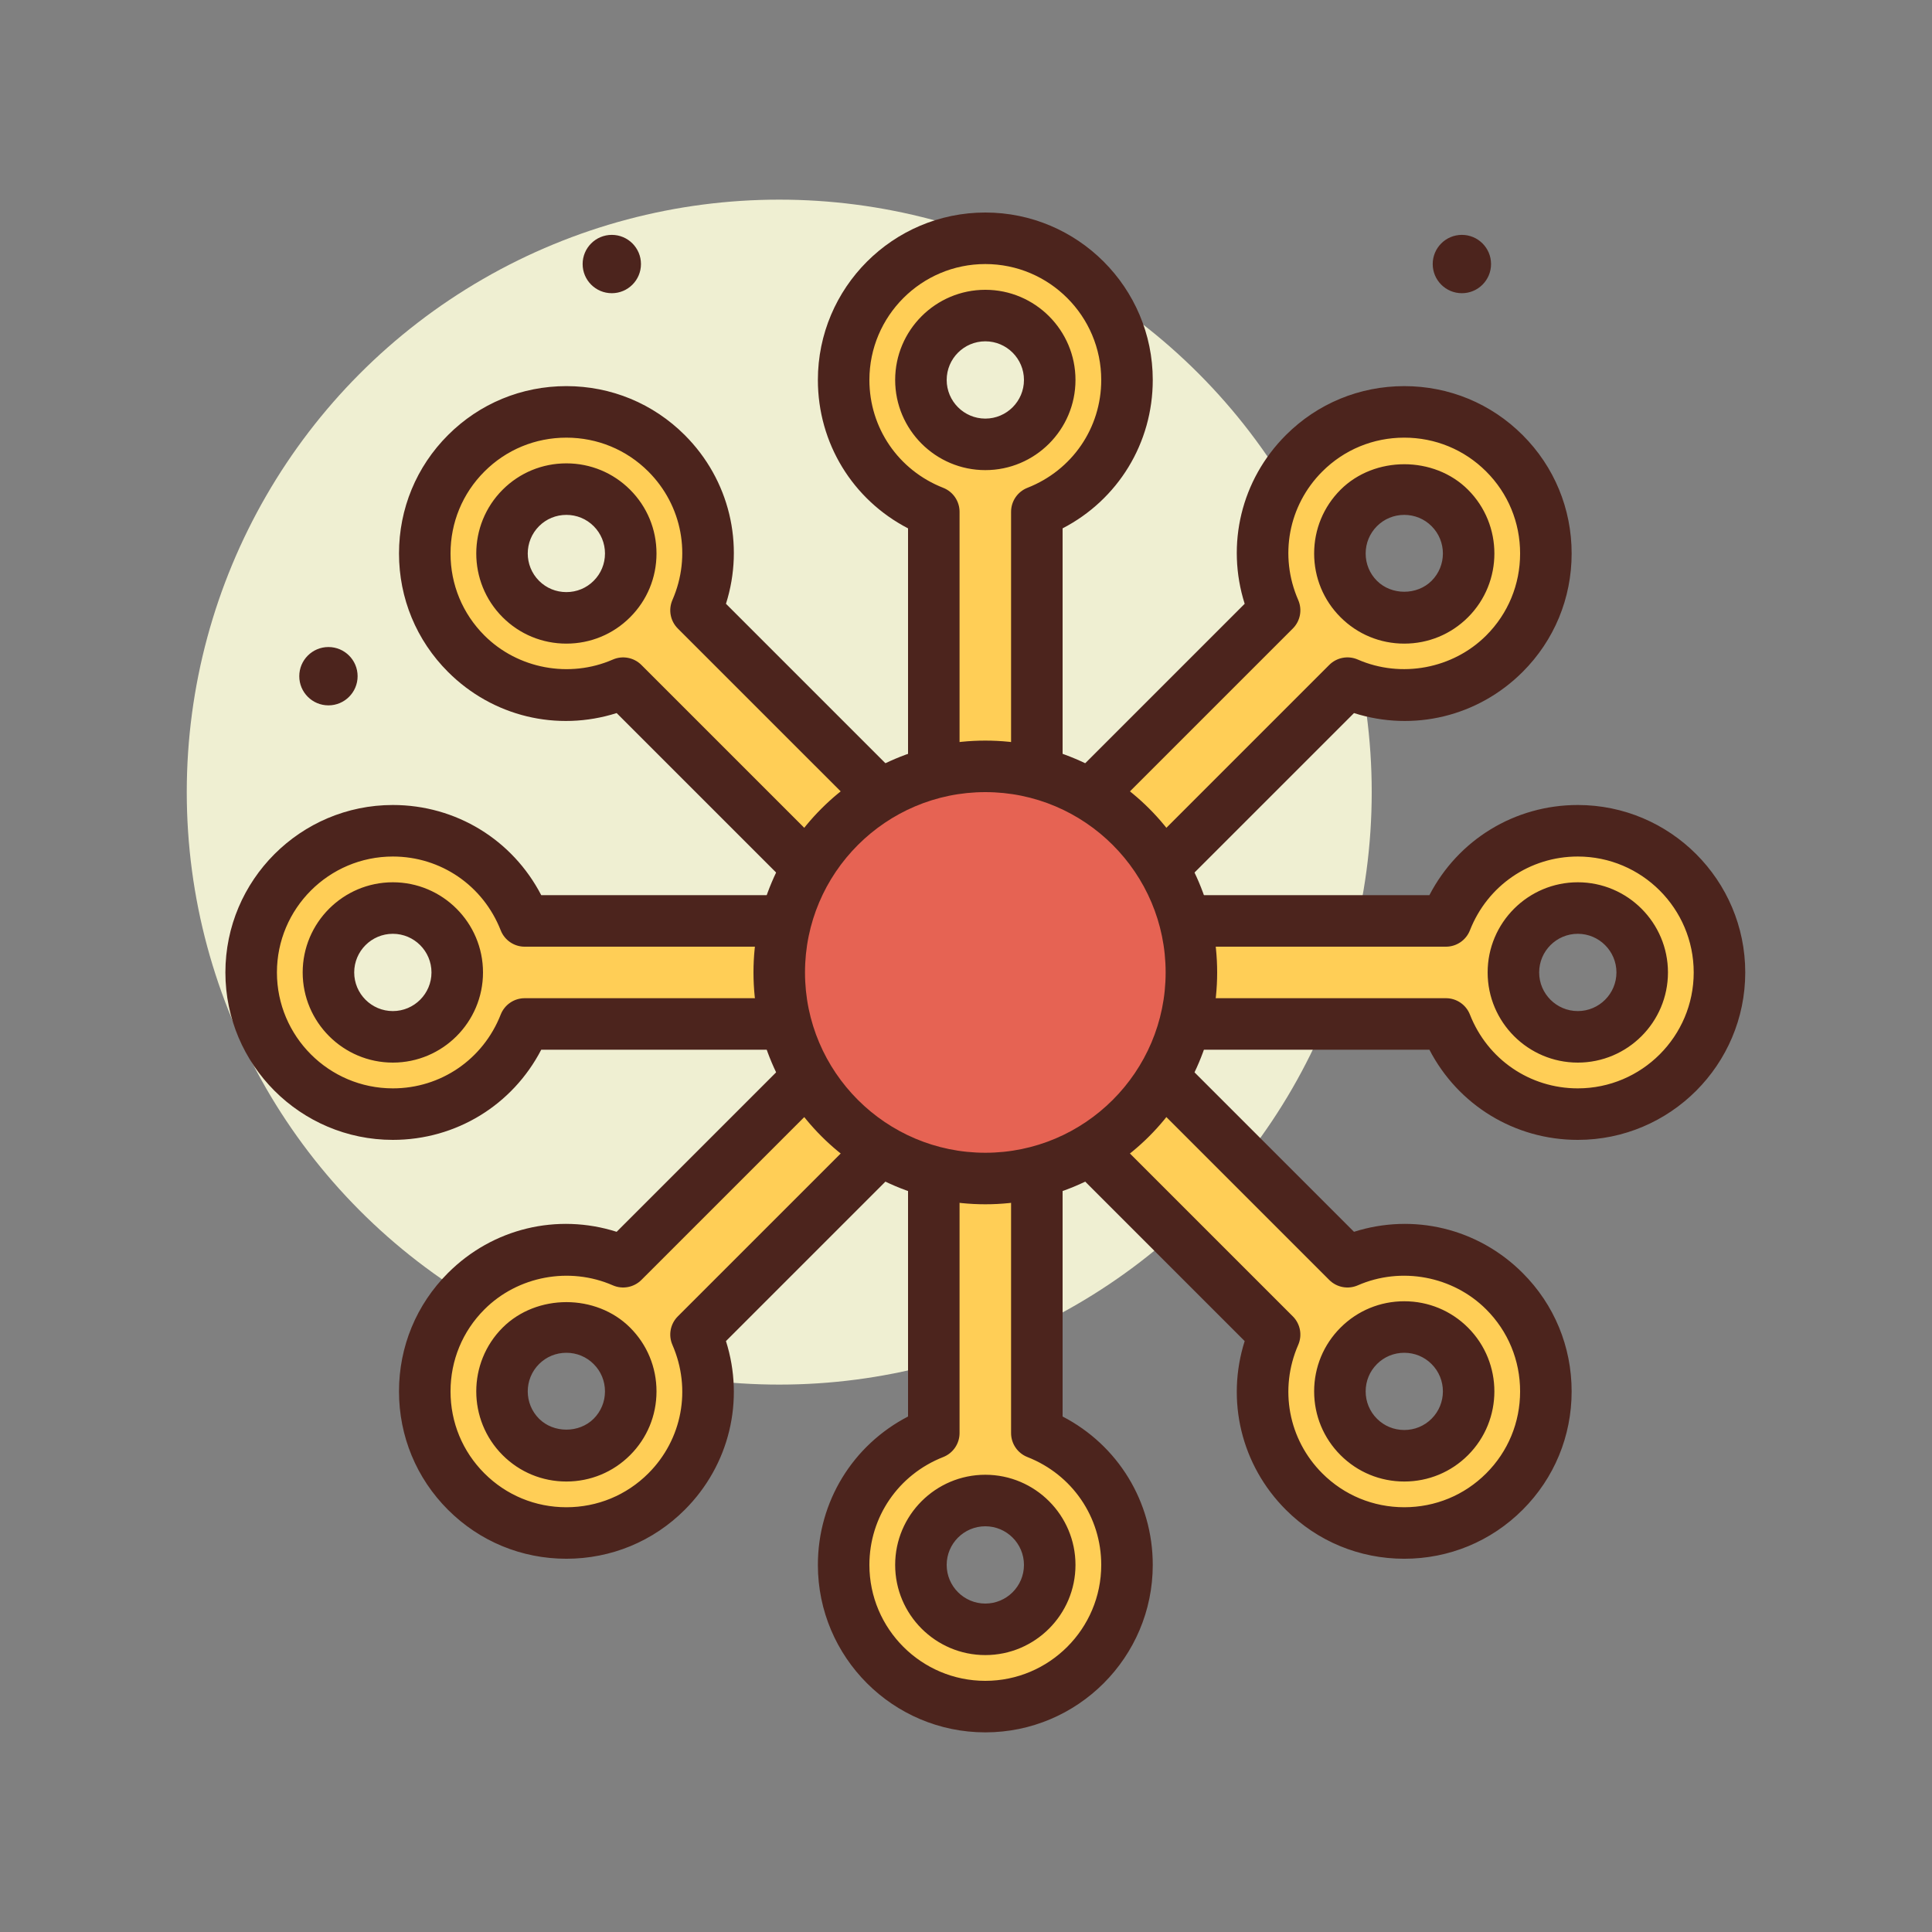 <svg id="flower2" enable-background="new 0 0 300 300" height="512" viewBox="0 0 300 300" width="512" xmlns="http://www.w3.org/2000/svg"><rect x="0" y="0" width="300" height="300" fill="#808080" stroke="none"/><g><circle cx="121" cy="123" fill="#efefd2" r="92"/><g fill="#4c241d"><circle cx="227" cy="41" r="4.529"/><circle cx="95" cy="41" r="4.529"/><circle cx="51" cy="105" r="4.529"/></g><g><path d="m245 129c-9.306 0-17.262 5.818-20.472 14h-52.215l36.922-36.921c8.055 3.516 17.794 2.004 24.375-4.576 8.578-8.578 8.576-22.536 0-31.113-8.577-8.576-22.535-8.578-31.113 0-6.581 6.581-8.092 16.321-4.576 24.375l-36.921 36.921v-52.215c8.182-3.209 14-11.165 14-20.472 0-12.131-9.871-22-22-22s-22 9.869-22 22c0 9.306 5.818 17.262 14 20.471v52.215l-36.921-36.921c3.516-8.055 2.004-17.795-4.576-24.375-8.578-8.578-22.536-8.576-31.113 0-8.576 8.577-8.578 22.535 0 31.113 6.581 6.581 16.32 8.092 24.375 4.576l36.922 36.922h-52.215c-3.209-8.182-11.166-14-20.472-14-12.131 0-22 9.871-22 22s9.869 22 22 22c9.306 0 17.262-5.818 20.472-14h52.214l-36.921 36.921c-8.055-3.516-17.794-2.004-24.375 4.576-8.578 8.578-8.576 22.536 0 31.113 8.577 8.576 22.535 8.578 31.113 0 6.581-6.58 8.092-16.32 4.576-24.375l36.921-36.922v52.215c-8.182 3.209-14 11.166-14 20.472 0 12.131 9.871 22 22 22s22-9.869 22-22c0-9.306-5.818-17.262-14-20.472v-52.215l36.921 36.921c-3.516 8.055-2.004 17.795 4.576 24.375 8.578 8.578 22.536 8.576 31.113 0 8.576-8.576 8.578-22.535 0-31.113-6.581-6.58-16.32-8.092-24.375-4.576l-36.921-36.92h52.214c3.209 8.182 11.166 14 20.472 14 12.131 0 22-9.871 22-22s-9.869-22-22-22zm-34.018-50.125c3.899-3.899 10.242-3.9 14.143 0s3.898 10.243 0 14.142c-3.899 3.899-10.242 3.9-14.143 0-3.899-3.9-3.898-10.243 0-14.142zm-115.964 14.142c-3.9 3.9-10.244 3.899-14.143 0-3.898-3.899-3.9-10.242 0-14.142s10.243-3.899 14.143 0c3.898 3.899 3.899 10.242 0 14.142zm-34.018 67.983c-5.514 0-10-4.484-10-10s4.486-10 10-10 10 4.484 10 10-4.486 10-10 10zm34.018 62.125c-3.899 3.899-10.242 3.9-14.143 0s-3.898-10.243 0-14.142c3.899-3.899 10.242-3.9 14.143 0 3.899 3.9 3.898 10.243 0 14.142zm47.982-164.125c0-5.513 4.484-10 10-10s10 4.486 10 10c0 5.513-4.484 10-10 10s-10-4.486-10-10zm20 184c0 5.513-4.484 10-10 10s-10-4.486-10-10c0-5.513 4.484-10 10-10s10 4.486 10 10zm47.982-34.017c3.9-3.9 10.244-3.899 14.143 0 3.898 3.899 3.9 10.242 0 14.142s-10.243 3.899-14.143 0c-3.898-3.899-3.899-10.242 0-14.142zm34.018-47.983c-5.514 0-10-4.484-10-10s4.486-10 10-10 10 4.484 10 10-4.486 10-10 10z" fill="#ffce56"/><path d="m153 269c-14.336 0-26-11.664-26-26 0-9.818 5.41-18.592 14-23.045v-39.986l-28.273 28.275c2.922 9.221.551 19.248-6.395 26.193-4.902 4.904-11.434 7.605-18.387 7.605s-13.48-2.701-18.383-7.605c-4.906-4.902-7.605-11.432-7.605-18.383 0-6.953 2.699-13.482 7.605-18.385 6.938-6.943 16.961-9.328 26.191-6.395l28.278-28.274h-39.988c-4.453 8.588-13.223 14-23.043 14-14.336 0-26-11.664-26-26s11.664-26 26-26c9.82 0 18.59 5.412 23.043 14h39.988l-28.277-28.275c-9.23 2.93-19.254.547-26.191-6.395-4.906-4.904-7.605-11.434-7.605-18.385s2.699-13.48 7.605-18.383c4.902-4.904 11.43-7.605 18.383-7.605s13.484 2.701 18.387 7.605c6.945 6.945 9.316 16.973 6.395 26.193l28.272 28.274v-39.986c-8.59-4.451-14-13.223-14-23.043 0-14.336 11.664-26 26-26s26 11.664 26 26c0 9.82-5.41 18.592-14 23.043v39.986l28.273-28.273c-2.922-9.221-.551-19.248 6.395-26.193 4.902-4.904 11.434-7.605 18.387-7.605s13.48 2.701 18.383 7.605c4.906 4.902 7.605 11.432 7.605 18.383s-2.699 13.48-7.605 18.385c-6.941 6.941-16.965 9.324-26.191 6.395l-28.278 28.274h39.988c4.453-8.588 13.223-14 23.043-14 14.336 0 26 11.664 26 26s-11.664 26-26 26c-9.82 0-18.59-5.412-23.043-14h-39.988l28.277 28.275c9.227-2.934 19.25-.549 26.191 6.395 4.906 4.902 7.605 11.432 7.605 18.385 0 6.951-2.699 13.48-7.605 18.383-4.902 4.904-11.43 7.605-18.383 7.605s-13.484-2.701-18.387-7.605c-6.945-6.945-9.316-16.973-6.395-26.193l-28.272-28.274v39.984c8.59 4.453 14 13.227 14 23.045 0 14.336-11.664 26-26 26zm-8-102.688c.516 0 1.035.1 1.531.305 1.496.619 2.469 2.078 2.469 3.695v52.215c0 1.645-1.008 3.123-2.539 3.723-6.961 2.734-11.461 9.309-11.461 16.75 0 9.926 8.074 18 18 18s18-8.074 18-18c0-7.441-4.5-14.016-11.461-16.75-1.531-.6-2.539-2.078-2.539-3.723v-52.213c0-1.617.973-3.076 2.469-3.695 1.496-.617 3.215-.277 4.359.867l36.922 36.92c1.164 1.162 1.496 2.92.836 4.428-2.988 6.855-1.523 14.684 3.738 19.947 3.395 3.393 7.914 5.262 12.73 5.262s9.336-1.869 12.727-5.262c3.395-3.393 5.262-7.912 5.262-12.727 0-4.816-1.867-9.336-5.262-12.729-5.188-5.186-13.211-6.686-19.945-3.738-1.512.658-3.266.326-4.43-.838l-36.922-36.922c-1.145-1.145-1.488-2.863-.867-4.359.617-1.494 2.078-2.469 3.695-2.469h52.215c1.645 0 3.121 1.008 3.723 2.539 2.734 6.964 9.309 11.462 16.75 11.462 9.926 0 18-8.074 18-18s-8.074-18-18-18c-7.441 0-14.016 4.498-16.75 11.461-.602 1.531-2.078 2.539-3.723 2.539h-52.215c-1.617 0-3.078-.975-3.695-2.469-.621-1.496-.277-3.215.867-4.359l36.922-36.922c1.16-1.162 2.918-1.496 4.43-.838 6.738 2.943 14.762 1.441 19.945-3.738 3.395-3.393 5.262-7.914 5.262-12.729s-1.867-9.334-5.262-12.727c-3.391-3.393-7.91-5.262-12.727-5.262s-9.336 1.869-12.73 5.262c-5.262 5.264-6.727 13.092-3.738 19.947.66 1.508.328 3.266-.836 4.428l-36.922 36.92c-1.148 1.146-2.867 1.486-4.359.867-1.496-.619-2.469-2.078-2.469-3.695v-52.214c0-1.645 1.008-3.123 2.539-3.725 6.961-2.73 11.461-9.305 11.461-16.746 0-9.926-8.074-18-18-18s-18 8.074-18 18c0 7.441 4.5 14.016 11.461 16.746 1.531.602 2.539 2.08 2.539 3.725v52.215c0 1.617-.973 3.076-2.469 3.695-1.496.623-3.215.279-4.359-.867l-36.922-36.92c-1.164-1.162-1.496-2.92-.836-4.428 2.988-6.855 1.523-14.684-3.738-19.947-3.395-3.393-7.914-5.262-12.73-5.262s-9.336 1.869-12.727 5.262c-3.395 3.393-5.262 7.912-5.262 12.727s1.867 9.336 5.262 12.729c5.184 5.186 13.203 6.682 19.945 3.738 1.508-.656 3.266-.324 4.43.838l36.922 36.922c1.145 1.145 1.488 2.863.867 4.359-.617 1.494-2.078 2.469-3.695 2.469h-52.215c-1.645 0-3.121-1.008-3.723-2.539-2.734-6.964-9.309-11.462-16.75-11.462-9.926 0-18 8.074-18 18s8.074 18 18 18c7.441 0 14.016-4.498 16.75-11.461.602-1.531 2.078-2.539 3.723-2.539h52.215c1.617 0 3.078.975 3.695 2.469.621 1.496.277 3.215-.867 4.359l-36.922 36.922c-1.164 1.16-2.926 1.494-4.43.838-6.746-2.949-14.766-1.445-19.945 3.738-3.395 3.393-5.262 7.912-5.262 12.729 0 4.814 1.867 9.334 5.262 12.727 3.391 3.393 7.91 5.262 12.727 5.262s9.336-1.869 12.73-5.262c5.262-5.264 6.727-13.092 3.738-19.947-.66-1.508-.328-3.264.836-4.428l36.922-36.922c.766-.766 1.789-1.173 2.828-1.173zm8 90.688c-7.719 0-14-6.281-14-14s6.281-14 14-14 14 6.281 14 14-6.281 14-14 14zm0-20c-3.309 0-6 2.691-6 6s2.691 6 6 6 6-2.691 6-6-2.691-6-6-6zm65.055-6.951c-3.742 0-7.258-1.455-9.898-4.096s-4.098-6.156-4.098-9.898 1.453-7.26 4.098-9.902c2.641-2.641 6.156-4.094 9.898-4.094 3.742 0 7.258 1.455 9.898 4.096 5.457 5.457 5.457 14.338 0 19.799-2.641 2.64-6.156 4.095-9.898 4.095zm0-19.99c-1.605 0-3.113.621-4.242 1.752v.002c-1.133 1.129-1.754 2.637-1.754 4.24 0 1.605.625 3.113 1.754 4.244s2.637 1.752 4.242 1.752c1.605 0 3.113-.621 4.242-1.752 2.34-2.34 2.34-6.146 0-8.486-1.129-1.131-2.637-1.752-4.242-1.752zm-7.071-1.077h.039zm-123.039 21.067c-3.742.002-7.258-1.453-9.898-4.096-5.457-5.461-5.457-14.342 0-19.799 5.285-5.279 14.52-5.283 19.797 0 2.645 2.641 4.098 6.158 4.098 9.9s-1.457 7.258-4.098 9.898-6.156 4.097-9.899 4.097zm0-19.99c-1.605 0-3.113.621-4.242 1.752-2.34 2.34-2.34 6.146 0 8.486 2.258 2.262 6.227 2.262 8.484 0 1.129-1.131 1.754-2.639 1.754-4.244 0-1.604-.621-3.111-1.754-4.24-1.128-1.133-2.636-1.754-4.242-1.754zm157.055-45.059c-7.719 0-14-6.281-14-14s6.281-14 14-14 14 6.281 14 14-6.281 14-14 14zm0-20c-3.309 0-6 2.691-6 6s2.691 6 6 6 6-2.691 6-6-2.691-6-6-6zm-184 20c-7.719 0-14-6.281-14-14s6.281-14 14-14 14 6.281 14 14-6.281 14-14 14zm0-20c-3.309 0-6 2.691-6 6s2.691 6 6 6 6-2.691 6-6-2.691-6-6-6zm157.055-45.059c-3.742.002-7.258-1.453-9.898-4.096-2.645-2.641-4.098-6.158-4.098-9.9s1.457-7.258 4.098-9.898c5.285-5.279 14.52-5.283 19.797 0 5.457 5.461 5.457 14.342 0 19.799-2.642 2.64-6.157 4.095-9.899 4.095zm0-19.99c-1.605 0-3.113.621-4.242 1.752s-1.754 2.639-1.754 4.244c0 1.604.621 3.111 1.754 4.24 2.258 2.266 6.227 2.264 8.484.002 2.34-2.34 2.34-6.146 0-8.486-1.129-1.131-2.637-1.752-4.242-1.752zm-130.11 19.99c-3.742 0-7.258-1.455-9.898-4.096-5.457-5.457-5.457-14.338 0-19.799 2.641-2.641 6.156-4.096 9.898-4.096 3.742 0 7.258 1.455 9.898 4.096s4.098 6.156 4.098 9.898-1.453 7.26-4.098 9.902c-2.64 2.642-6.155 4.095-9.898 4.095zm0-19.99c-1.605 0-3.113.621-4.242 1.752-2.34 2.34-2.34 6.146 0 8.486 1.129 1.131 2.637 1.752 4.242 1.752 1.605 0 3.113-.621 4.242-1.752 0 0 0 0 0-.002 1.133-1.129 1.754-2.637 1.754-4.24 0-1.605-.625-3.113-1.754-4.244s-2.636-1.752-4.242-1.752zm65.055-6.951c-7.719 0-14-6.281-14-14s6.281-14 14-14 14 6.281 14 14-6.281 14-14 14zm0-20c-3.309 0-6 2.691-6 6s2.691 6 6 6 6-2.691 6-6-2.691-6-6-6z" fill="#4c241d"/></g><g><circle cx="153" cy="151" fill="#e66353" r="32"/><path d="m153 187c-19.852 0-36-16.15-36-36s16.148-36 36-36 36 16.15 36 36-16.148 36-36 36zm0-64c-15.438 0-28 12.561-28 28s12.562 28 28 28 28-12.561 28-28-12.562-28-28-28z" fill="#4c241d"/></g></g></svg>